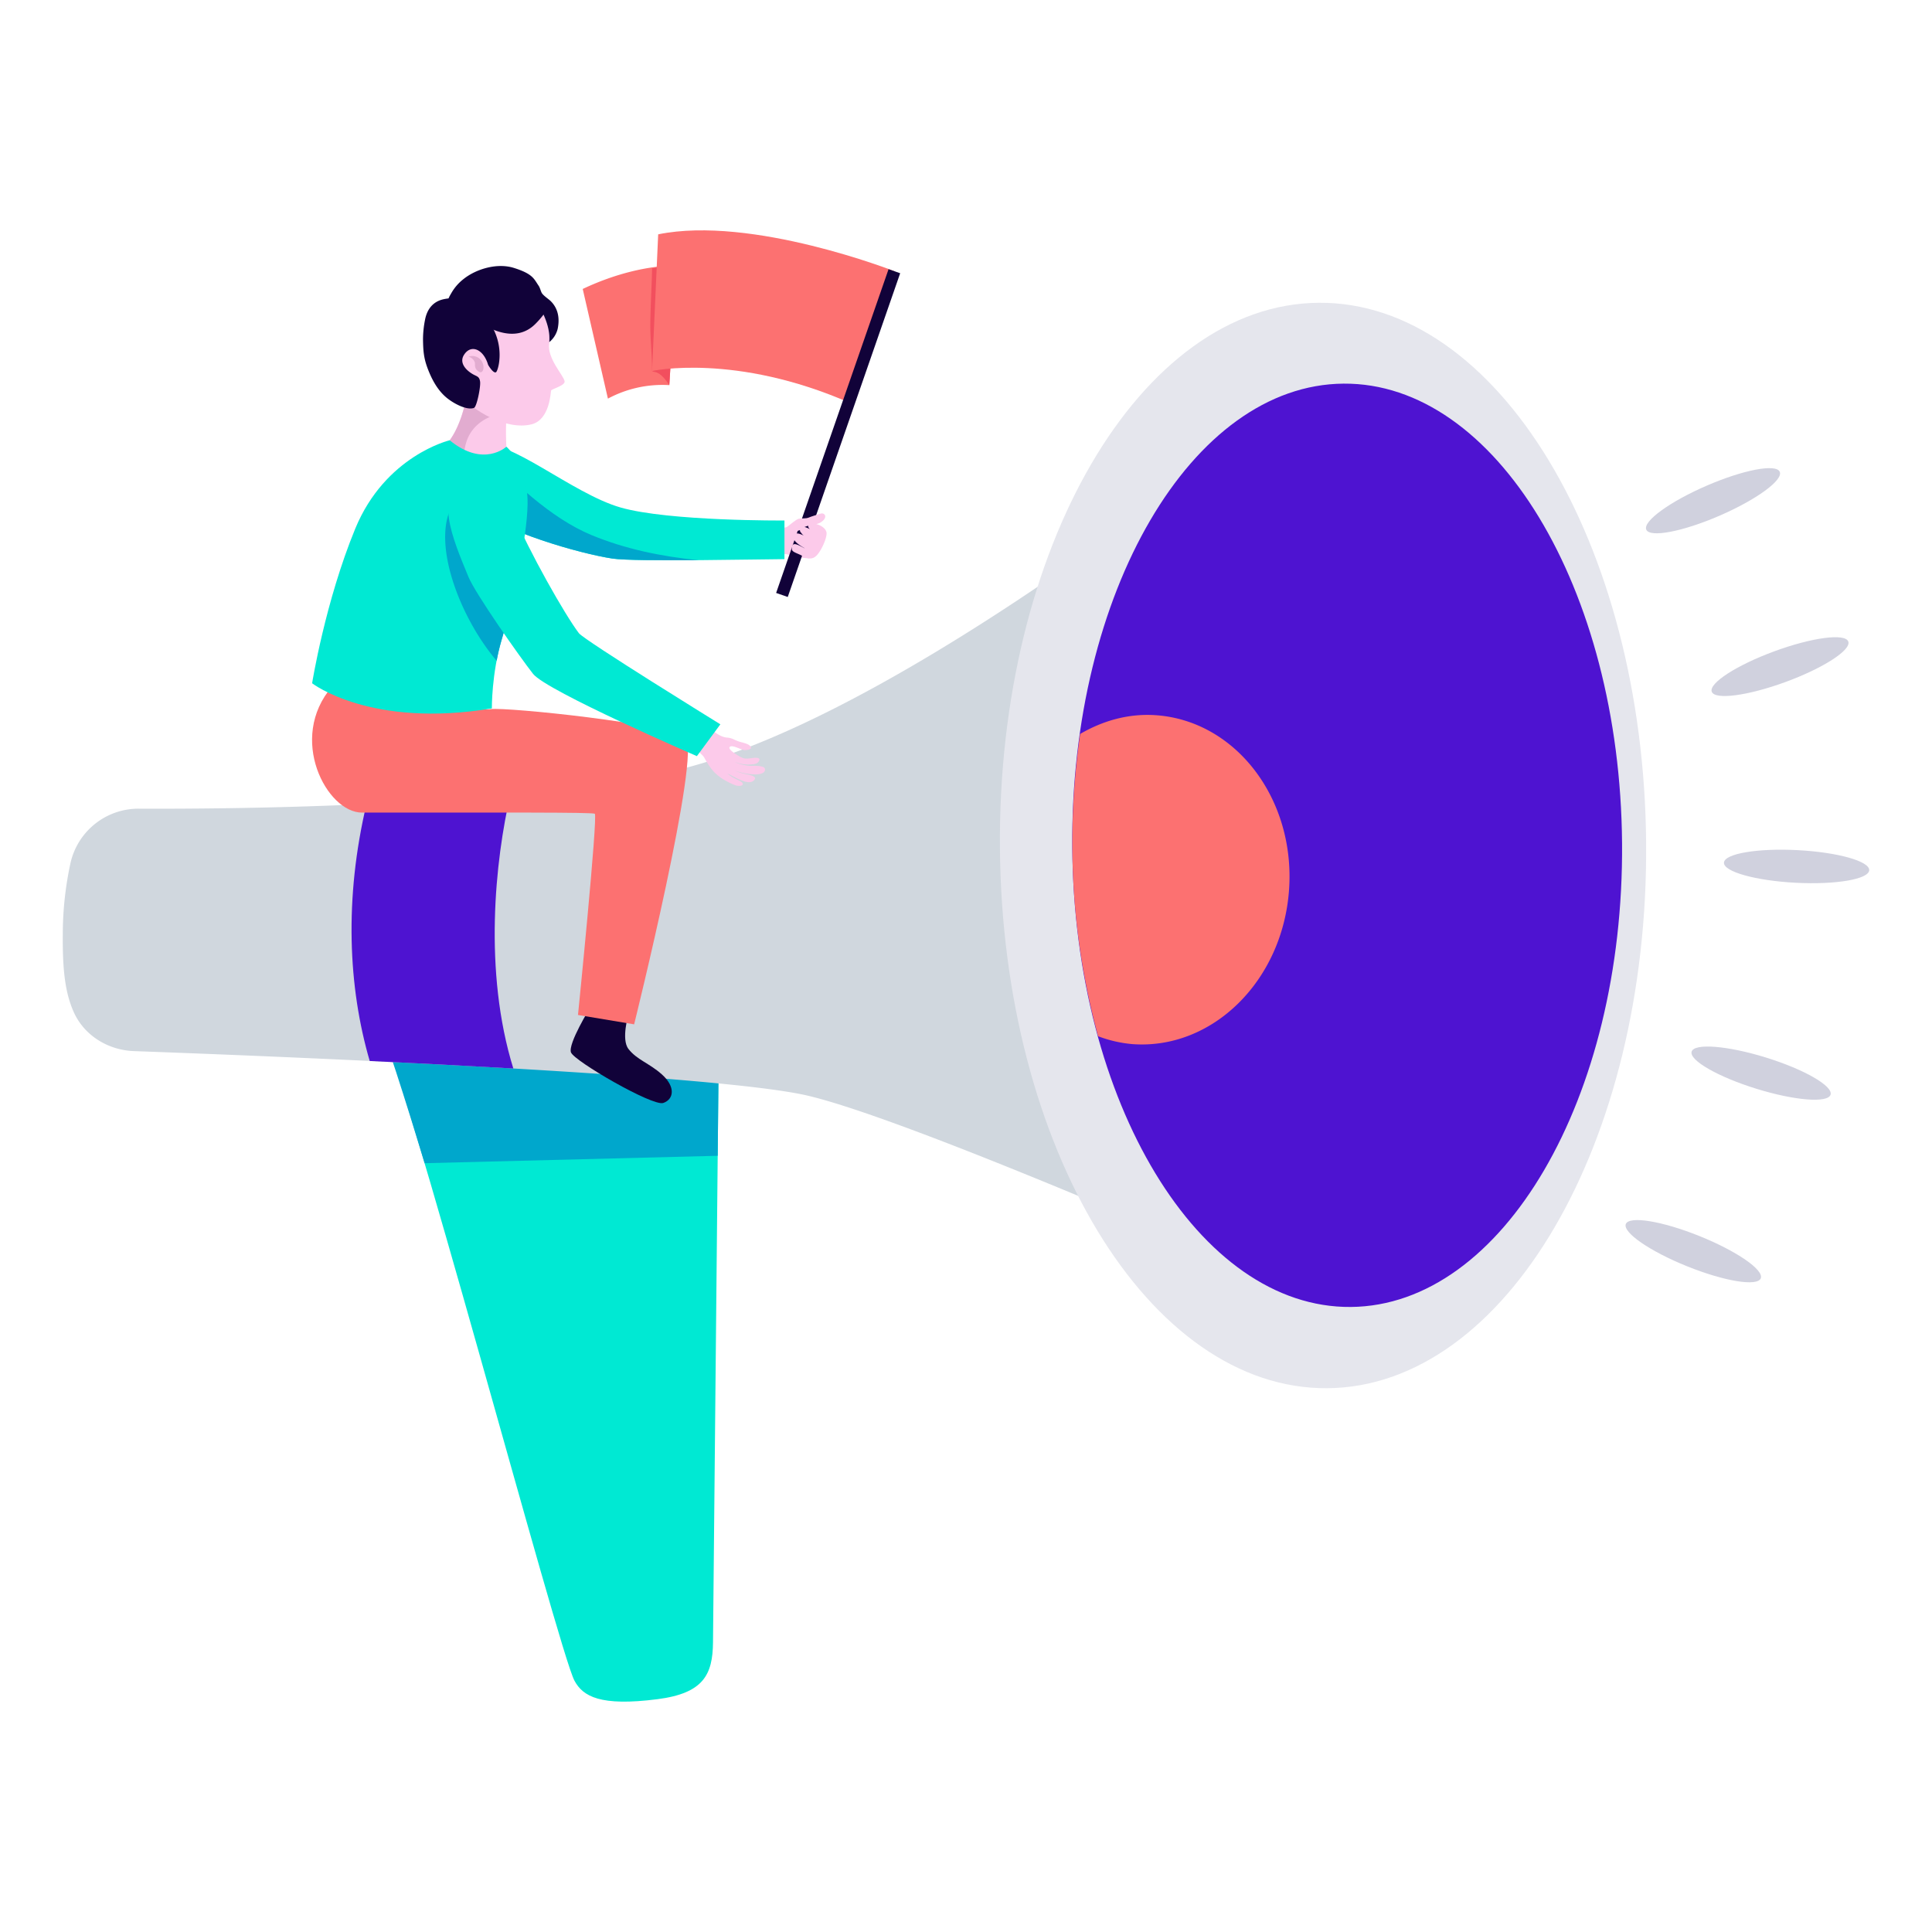 <svg id="pub" xmlns="http://www.w3.org/2000/svg" viewBox="0 0 1200 1200"><defs><style>.cls-1{fill:#00e9d3;}.cls-2{fill:#00a7cc;}.cls-3{fill:#d0d7de;}.cls-4{fill:#4e13d1;}.cls-5{fill:#e5e6ed;}.cls-6{fill:#fc7171;}.cls-7{fill:#fccaea;}.cls-8{fill:#f24f5e;}.cls-9{fill:#110239;}.cls-10{fill:#e2acd0;}.cls-11{fill:#d0d1de;}</style></defs><path class="cls-1" d="M446.58,634.91l-3.72,385.18c-.19,20-5.85,31.61-34.44,35.3-35.56,4.58-46.33-1.69-51.6-11.46-9.9-18.38-106.93-386.48-122.95-411.52S446.58,634.91,446.58,634.91Z"/><path class="cls-2" d="M445.78,717.88l.8-83s-228.73-27.53-212.71-2.5c3.78,5.91,18.71,53.38,29.88,90.1Z"/><path class="cls-3" d="M86.39,502.29a43.25,43.25,0,0,0-42.52,33.39A208.58,208.58,0,0,0,39,580.47c-.19,21.95,1.45,36.22,6.84,48.22,6.54,14.58,21.4,23.59,37.36,24.17,78.2,2.83,359.8,13.87,418.52,27.68C570.08,696.6,799,798.22,799,798.22L755.38,283.27s-210.31,170.46-343.84,197C307.68,500.86,150.9,502.55,86.39,502.29Z"/><path class="cls-4" d="M229.64,659c29.11,1.38,59.43,2.93,89.2,4.66-18.69-60.33-11.3-129.3-1.76-170.46-29.78,2.81-60.21,4.75-89.42,6.12C213.79,558,216.23,613.08,229.64,659Z"/><path class="cls-5" d="M1022.44,523.57c1.47,186.17-87.2,337.8-198,338.67S622.54,712.9,621.07,526.73s87.2-337.8,198-338.67S1021,337.4,1022.44,523.57Z"/><path class="cls-4" d="M1007.49,523.69C1008.73,682.05,933.31,811,839,811.78s-171.73-127-173-285.41S740.23,239,834.51,238.28,1006.24,365.32,1007.49,523.69Z"/><path class="cls-6" d="M800.64,552.83c4.05-56.42-32.88-105-82.49-108.59-17-1.22-33,3.32-47.25,11.63a473.34,473.34,0,0,0-4.85,70.5,455.29,455.29,0,0,0,16,117.25,79.09,79.09,0,0,0,21.46,4.91C753.1,652.09,796.6,609.24,800.64,552.83Z"/><path class="cls-7" d="M502.72,346.81c-.64-5.95-1.11-11.5,2.17-17.22-2.9.48-7.21.92-7-.78.33-2.3.83-5.59-.84-5.29a12.17,12.17,0,0,0-4.34,2.18c-3,2-6.43,2.23-10,2.45-1.18,3.94-4.53,10-2.38,14.26,1.11,2.19,7,1.16,9.6,2.15C494.24,346.19,499.11,346.59,502.72,346.81Z"/><path class="cls-6" d="M420.31,165s-24.8-1.39-58.37,14.48l15.65,68.11a71.54,71.54,0,0,1,38.13-8.38Z"/><path class="cls-8" d="M403.92,200.77c.15-11.35.86-22.71,1.12-34.06A103.32,103.32,0,0,1,420.31,165l-4.59,74.21c-6.39-9.74-9.43-7.58-10.7-8.77C405.07,220.62,403.8,210.5,403.92,200.77Z"/><path class="cls-6" d="M555.81,168.55s-88.78-34.91-147-23L405,230.43s51.6-11.41,123,19.87Z"/><rect class="cls-9" x="414.16" y="265.17" width="212.86" height="7.64" transform="translate(95.71 672.54) rotate(-70.85)"/><path class="cls-1" d="M487.24,347.29v-24s-71.71.55-101.78-8.07-70.35-44-86.39-38.26-26.27,22.06-6.36,37.7,67.18,29.15,87.68,32.28C394.6,349.09,475.94,347.28,487.24,347.29Z"/><path class="cls-2" d="M367.29,332.3c-25.32-10.53-49.24-33.44-69.63-54.79-15.2,6.17-24.26,22-5,37.13,19.91,15.64,67.18,29.15,87.68,32.28,7,1.07,30.19,1.17,53.33,1C410.81,345.65,388.24,341,367.29,332.3Z"/><path class="cls-9" d="M366.65,625.68s-14,22.62-12,28,50.76,33.65,57.32,31.39,7.82-10-.9-17.77c-7.84-7-15.49-9-20.75-15.81-4.6-6,0-21.26,0-21.26Z"/><path class="cls-6" d="M284.8,433.8s9.75,8,20,6.65,110.6,9.08,120.88,17.58-31.8,178.2-31.8,178.2L359,630.42s12.51-124.07,10.42-125-54.76-.7-144.57-.7c-21.92,0-46.36-46.06-18.64-78.26Z"/><path class="cls-7" d="M300.43,244.77a39.17,39.17,0,0,1-9.39-5.91c-1.38,10.31-5.26,29.34-15.77,39.27,0,0,21.76,9,39.61,5,0,0-2.1-24.21,1.59-36.07A35.28,35.28,0,0,1,300.43,244.77Z"/><path class="cls-10" d="M289.77,274.23c3.41-10.68,14.17-17.32,25-17.44a48.75,48.75,0,0,1,1.71-9.69,35.28,35.28,0,0,1-16-2.33,39.17,39.17,0,0,1-9.39-5.91c-1.38,10.31-5.26,29.34-15.77,39.27a91.78,91.78,0,0,0,12.89,3.95A32.94,32.94,0,0,1,289.77,274.23Z"/><path class="cls-7" d="M294.21,186s25.71-8.08,33.84-3,14.46,21,13.05,30.36,9.31,20.17,9.59,23.55c.22,2.71-8.14,4.66-8.41,5.69s-.76,18-12,20.93c-15.86,4-37.06-8.71-44.35-18.31S270,191.74,294.21,186Z"/><path class="cls-9" d="M342.1,187.07c-1.36-1.36-4.84-3.56-5.7-5.3-.71-1.47-1-3.13-1.95-4.45-2.85-4.18-3.54-7.24-15.29-10.92-10.21-3.2-23.24.49-31.35,7a29.75,29.75,0,0,0-7.47,8.64c-.56,1-2.33,3.77-1.91,4.82.54,1.33,4.34,2.24,5.53,2.93,2.12,1.23,3.88,3.14,5.79,4.69,11.73,9.53,30.07,19.73,43,6.5a54.57,54.57,0,0,0,4.84-5.57c2.36,5.24,4.12,11.29,3.56,17.09a15.32,15.32,0,0,0,5.24-8.27C348.14,195.59,345.34,190.32,342.1,187.07Z"/><path class="cls-9" d="M287.72,186.28c-3.11-1.68-9-1.13-12.18-.43-6.75,1.46-10.4,6.4-11.59,13a62.68,62.68,0,0,0-1.21,12.06c.11,7.13.45,11.61,3,18.27,2.41,6.28,5.69,12.49,10.74,17.06,4.55,4.13,13.49,8.88,17.95,7.09,1.72-.7,4.22-13.11,3.76-16.34s-2-3.14-4.41-4.52c-4.11-2.33-8.69-6.91-5.69-11.88,4.28-7.08,12.22-3.83,15.08,6,0,0,3.11,5.5,4.88,4.62S317.73,202.47,287.72,186.28Z"/><path class="cls-10" d="M291,221.56a6.8,6.8,0,0,1,7.62,2c3.07,3.58,1.62,9.35-1.41,7.18s-1.82-4-2.34-5.82A5.61,5.61,0,0,0,291,221.56Z"/><path class="cls-1" d="M193.86,424.39S230.18,452.57,305.5,440c0,0-.21-21.62,6.12-42.77s15.79-62.37,16.07-84.13c.31-24.57-13.17-35.64-13.17-35.64s-14.14,13.26-35.22-4c0,0-39.94,9.46-58.64,54.88S193.86,424.39,193.86,424.39Z"/><path class="cls-2" d="M284.55,308.89c-19.43,21-.63,72.7,23.95,101.55a131.86,131.86,0,0,1,3.12-13.19c3.33-11.15,7.51-27.84,10.78-44.34a39.15,39.15,0,0,1-15.73-18.73C299.12,315.88,294.21,303.49,284.55,308.89Z"/><path class="cls-7" d="M442.11,453.39c2.86,2.19,5.64,4.25,9.15,4.72a11.69,11.69,0,0,1,4.66,1.2,25.35,25.35,0,0,0,5.22,1.86c1.63.51,3.68.9,4.93,2.36,1.5,1.74-1.38,2.29-3.35,2.38-2.14.1-7.75-3.57-9.43-2s5.44,5.56,6.86,6.34c3.37,1.85,5.85.38,9.33.43,2,0,3,.66,1.56,2.55-1.05,1.4-3.1,1.45-4.69,1.57a20.92,20.92,0,0,1-10-1.63c2.22,1.39,6.56,2.28,9.17,2.48,1.81.14,9.62-.61,9.65,2.25.06,5.75-17.26,2.08-19.81.09,2.75,1.73,5.92,2.37,9.07,3.09,1.85.43,6.27,1.24,3.84,3.63-3.59,3.52-12.12-2.3-16.39-4.22,2.34,2.17,4.8,3.06,7.82,4.67,3.58,1.9.94,3.86-3.06,2.55a45.32,45.32,0,0,1-5.52-2.58c-7.16-4-9.83-7.64-13.67-14.52-1.38-2.47-6.5-5.54-6-7.93C432.44,458,438.76,455.61,442.11,453.39Z"/><path class="cls-1" d="M447.43,449.88l-14.58,19.77s-93.36-40.42-101.75-51.1-35.83-49.79-40.12-60.2c-10-24.16-22.3-53,0-58,12.16-2.75,20,.31,27.57,18.23,10.28,24.36,32.14,63,41,74.69C363,397.78,447.43,449.88,447.43,449.88Z"/><path class="cls-7" d="M513.13,330c1.33,2.1-2.3,11.1-5.77,14.88-2.73,3-5.95,2.1-8.65.62-2.92-1.76-6.39-2.39-6.83-4.1-.62-6.71,5.6-1.66,8.35-.68,0,0-7.5-3.73-7.4-6.95.29-6.06,9.52.93,12.12,2.1-2.62-.72-6.78-3.64-7.14-4.75a2.32,2.32,0,0,1-.27-3.54c2-1.87,9.86,3.78,9.86,3.78-1.41-1-7.16-3.08-4.84-5.73,1.53-1.76,3.84-.29,5.23.12C510.49,326.55,512.7,328.5,513.13,330Z"/><path class="cls-7" d="M495.44,329.72c.87-.36,1.7-.53,2.55-.8,0,0-.07-.06-.07-.11.33-2.3,9.07-2.88,11-3.89,5.86-3.07,3.5-6.75.84-5.91-1.82.57-5.94,1.79-7.51,2.48s-4.4.39-6.07.7-6.12,4.3-7.53,5.22C485.66,329.39,492.25,331,495.44,329.72Z"/><path class="cls-11" d="M1148,398.47c1.93,5.26-15.49,16.5-38.9,25.1s-44,11.32-45.9,6.06,15.48-16.5,38.9-25.11S1146.1,393.21,1148,398.47Z"/><path class="cls-11" d="M1105.43,293.05c2.23,5.15-14.52,17.35-37.42,27.27s-43.25,13.79-45.48,8.65,14.53-17.35,37.42-27.27S1103.2,287.91,1105.43,293.05Z"/><path class="cls-11" d="M1137,679.92c-1.66,5.35-22.32,3.7-46.15-3.69s-41.8-17.71-40.14-23.06,22.32-3.7,46.15,3.68S1138.62,674.57,1137,679.92Z"/><path class="cls-11" d="M1093.64,794c-2.09,5.2-22.55,1.86-45.69-7.46s-40.21-21.08-38.12-26.28,22.55-1.86,45.69,7.46S1095.73,788.78,1093.64,794Z"/><path class="cls-11" d="M1161,540.51c-.29,5.6-20.73,9.08-45.64,7.79s-44.87-6.88-44.58-12.48,20.72-9.08,45.63-7.79S1161.29,534.91,1161,540.51Z"/></svg>